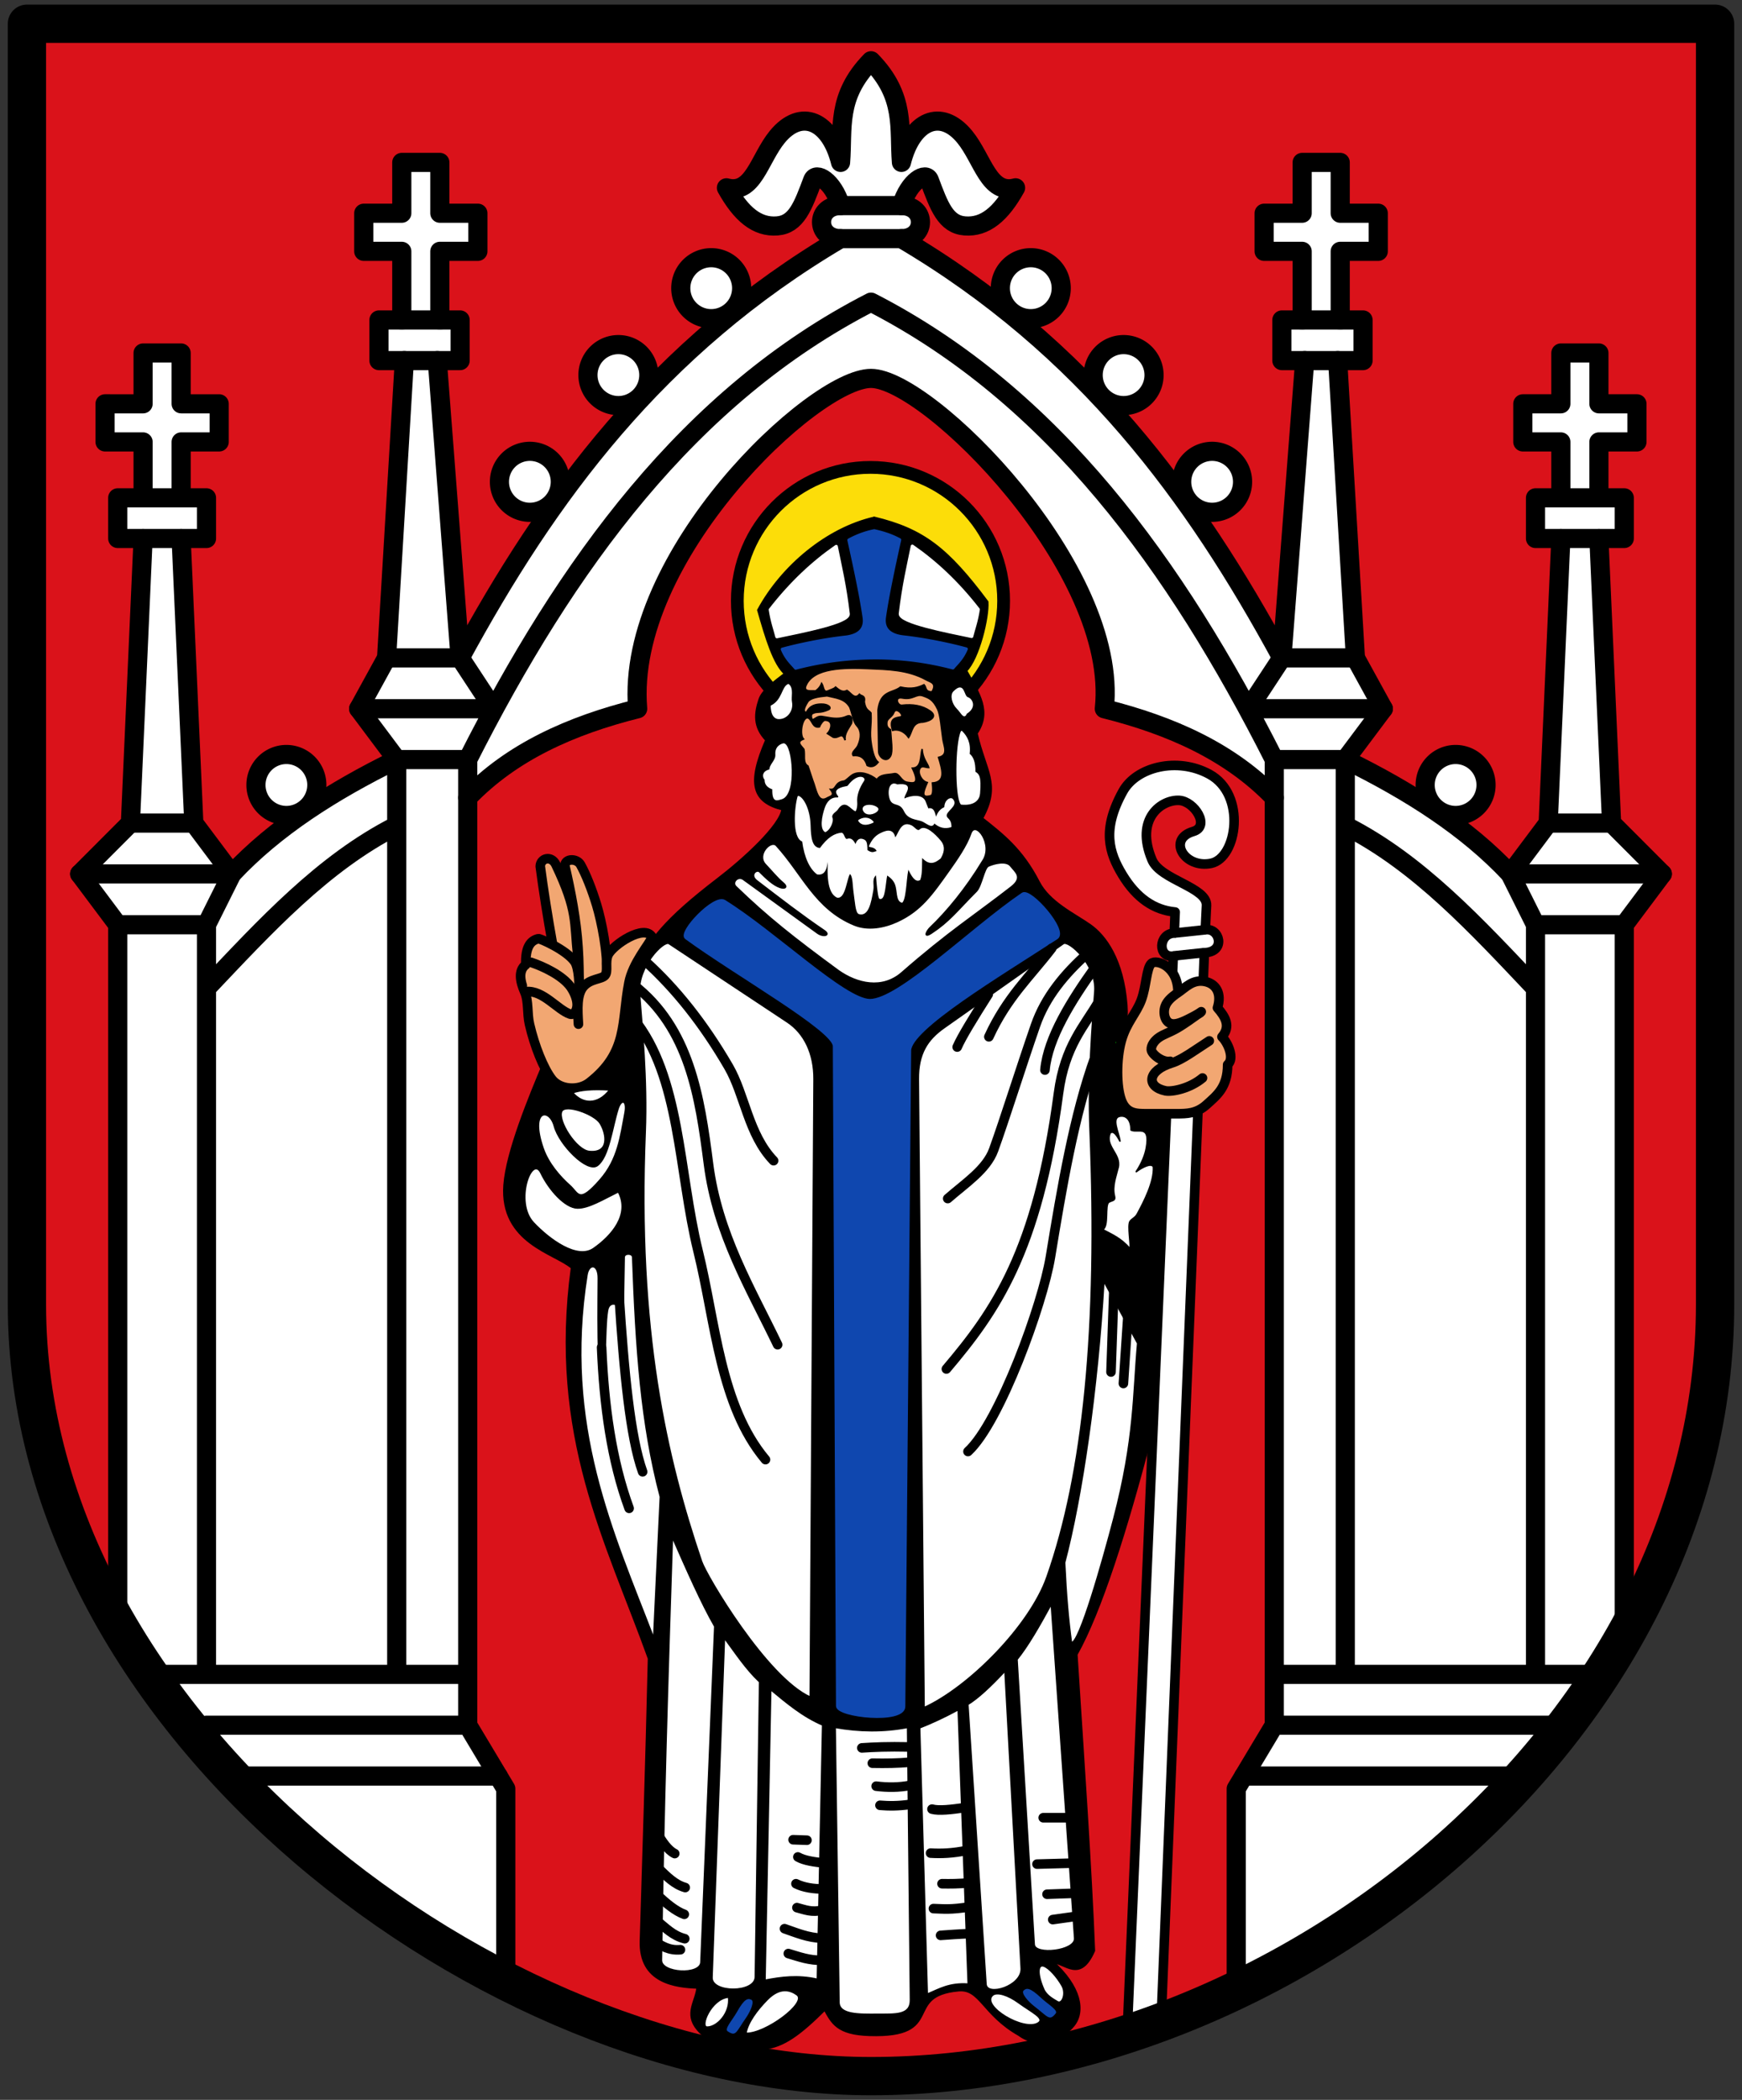 <svg xmlns="http://www.w3.org/2000/svg" width="546" height="658" xml:space="preserve"><rect width="100%" height="100%" fill="#333333" stroke="none"/><path style="fill:#da121a;fill-opacity:1;stroke:none;stroke-width:15;stroke-linecap:round;stroke-linejoin:round;stroke-miterlimit:4;stroke-dasharray:none;stroke-opacity:1" d="M8.441 8.442V407.81c0 132.067 146.031 241.749 264.559 241.749 131.708 0 264.559-109.682 264.559-241.749V8.442Z" transform="translate(0 1)"/><path d="M265.525 53.887c-3.272-13.149-12.407-17.131-19.873-7.962-5.652 6.94-7.505 18.198-15.9 15.925 4.592 8.241 9.597 12.449 15.9 11.944 6.019-.482 8.065-6.135 11.129-14.333 1.016-2.718 6.283.068 8.744 7.963-7.95 0-7.95 10.352 0 10.352-57.568 33.93-91.775 80.792-119.242 131.385l-7.155-93.164h7.155v-12.74h-6.36v-21.5h11.925V69.813h-11.925V53.887H128v15.926h-11.924v11.944h11.924v21.5h-7.154v12.74h7.95l-5.566 93.164-8.744 15.925 11.924 15.926c-20.26 9.916-38.167 21.404-51.671 35.832L62.813 260.92l-3.974-89.183h7.95v-12.74h-7.95v-17.519h11.924v-11.944H58.839v-15.925H46.914v15.925H34.99v11.944h11.924v17.519h-7.95v12.74h7.95l-3.974 89.183-15.9 15.925 11.925 15.926v218.179c33.987 49.77 74.782 86.167 121.627 110.682v-58.128l-11.924-19.907v-290.64c13.714-14.27 32.229-22.622 53.261-27.87-3.974-47.776 55.25-103.515 73.136-103.515 17.886 0 77.905 59.72 73.135 103.515 21.033 5.248 39.547 13.6 53.262 27.87v290.64l-11.925 19.907v62.128c46.845-24.515 87.64-60.913 121.628-110.682v-222.18l11.924-15.925-15.9-15.925-3.974-89.183h7.95v-12.74h-7.95v-17.519h11.924v-11.944h-11.924v-15.925h-11.924v15.925h-11.924v11.944h11.924v17.519h-7.95v12.74h7.95l-3.975 89.183-11.924 15.925c-13.505-14.428-31.411-25.916-51.672-35.832l11.924-15.926-8.744-15.925-5.565-93.164h7.95v-12.74h-7.155v-21.5h11.925V69.813H422.13V53.887h-11.924v15.926h-11.924v11.944h11.924v21.5h-6.36v12.74h7.155l-7.155 93.164c-27.467-50.593-61.674-97.455-119.242-131.385 7.95 0 7.95-10.352 0-10.352 2.461-7.895 7.729-10.681 8.745-7.963 3.064 8.198 5.11 13.851 11.129 14.333 6.302.505 11.308-3.703 15.899-11.944-8.394 2.273-10.248-8.985-15.9-15.925-7.465-9.169-16.601-5.187-19.873 7.962-.86-10.556 1.48-20.584-9.54-31.85-11.019 11.266-8.678 21.294-9.539 31.85z" style="fill:#fff;stroke:#000;stroke-width:6;stroke-linecap:round;stroke-linejoin:round;stroke-miterlimit:4;stroke-dasharray:none;stroke-opacity:1" transform="translate(-2.065 -3)"/><path d="M315.607 93.303a9.54 9.555 0 0 0 9.54 9.555 9.54 9.555 0 0 0 9.539-9.555 9.54 9.555 0 0 0-9.54-9.555 9.54 9.555 0 0 0-9.539 9.555zm29.095 27.232a9.54 9.555 0 0 0 9.54 9.556 9.54 9.555 0 0 0 9.539-9.556 9.54 9.555 0 0 0-9.54-9.555 9.54 9.555 0 0 0-9.539 9.555zm27.744 33.444a9.54 9.555 0 0 0 9.54 9.555 9.54 9.555 0 0 0 9.539-9.555 9.54 9.555 0 0 0-9.54-9.555 9.54 9.555 0 0 0-9.539 9.555zm76.315 94.995a9.54 9.555 0 0 0 9.54 9.556 9.54 9.555 0 0 0 9.539-9.556 9.54 9.555 0 0 0-9.54-9.555 9.54 9.555 0 0 0-9.539 9.555zM234.522 93.303a9.54 9.555 0 0 1-9.54 9.555 9.54 9.555 0 0 1-9.538-9.555 9.54 9.555 0 0 1 9.539-9.555 9.54 9.555 0 0 1 9.54 9.555zm-29.095 27.232a9.54 9.555 0 0 1-9.54 9.556 9.54 9.555 0 0 1-9.539-9.556 9.54 9.555 0 0 1 9.54-9.555 9.54 9.555 0 0 1 9.54 9.555zm-27.744 33.444a9.54 9.555 0 0 1-9.539 9.555 9.54 9.555 0 0 1-9.54-9.555 9.54 9.555 0 0 1 9.54-9.555 9.54 9.555 0 0 1 9.54 9.555zm-76.315 94.995a9.54 9.555 0 0 1-9.539 9.556 9.54 9.555 0 0 1-9.54-9.556 9.54 9.555 0 0 1 9.54-9.555 9.54 9.555 0 0 1 9.54 9.555z" style="opacity:1;fill:#fff;fill-opacity:1;stroke:#000;stroke-width:6;stroke-linecap:round;stroke-linejoin:round;stroke-miterlimit:4;stroke-dasharray:none;stroke-opacity:1" transform="translate(-2.065 -3)"/><path style="fill:none;stroke:#000;stroke-width:6;stroke-linecap:round;stroke-linejoin:round;stroke-miterlimit:4;stroke-dasharray:none;stroke-opacity:1" d="M265.525 67.424h19.08m-19.08 10.352h19.08m116.857 163.236c-30.852-60.987-69.37-114.119-126.397-143.33-57.027 29.211-95.546 82.343-126.397 143.33M426.9 209.16h-23.054l-10.47 15.925h42.268M423.72 527.67V241.012h-22.258v11.944m81.88 59.72c-18.417-19.42-36.561-39.295-59.622-50.961m87.445 31.055H483.34M391.922 559.52h85.495m-75.955-15.925h87.88m-87.88-15.926h97.778m23.849-250.826h-47.697l7.95 15.926v234.9M507.19 260.92h-19.874M422.13 103.256h-11.924m11.13 12.74H411m92.214 55.74h-11.924m11.924-12.74h-11.924M123.229 209.16h23.054l10.47 15.925h-42.268m11.924 302.584V241.012h22.259v11.944m-81.88 59.72c18.416-19.42 36.56-39.295 59.621-50.961M38.965 292.77h27.823m91.42 266.751H78.711m69.956-15.925h-81.88m81.88-15.926H50.889M27.041 276.844h47.697l-7.95 15.926v234.9M42.94 260.92h19.873M128 103.256h11.924m-11.129 12.74h10.334m-92.214 55.74H58.84m-11.925-12.74H58.84" transform="translate(-2.065 -3)"/><g transform="translate(.553 1)"><ellipse style="opacity:1;fill:#fcdd09;fill-opacity:1;stroke:#000;stroke-width:4;stroke-linecap:round;stroke-linejoin:round;stroke-miterlimit:4;stroke-dasharray:none;stroke-opacity:1" cx="272.282" cy="187.263" rx="41.735" ry="41.804"/><path style="fill:#000;stroke:#000;stroke-width:1px;stroke-linecap:butt;stroke-linejoin:miter;stroke-opacity:1" d="M273.475 161.384c-14.806 3.384-28.878 15.26-36.218 28.809 2.44 8.546 4.918 16.908 8.463 19.92-3.535 2.685-7.143 5.386-8.04 8.054-1.43 4.256-1.99 8.477 2.116 12.716-5.948 13.653-4.366 19.304 5.078 21.617-.64 5.332-12.246 15.864-20.312 22.04-16.903 12.945-21.413 19.22-26.286 28.72-.443.863-2.627 18.165-5.13 22.64-3.626 6.484-3.92 9.361-6.843 10.845-8.36 4.245-10.78-.77-16.297-4.517-4.403 10.485-11.525 27.665-12.302 38.104-1.342 18.043 15.867 21.172 21.158 25.856-7.142 52.837 10.914 85.748 24.12 122.495-.847 35.513-1.693 60.334-2.54 88.586-.384 12.858 10.767 14.187 17.773 14.411-.3 4.38-4.135 8.221 0 13.14 5.156 6.13 13.274 6.722 20.735 5.934 6.035-.638 11.218-4.498 19.042-12.292 2.405 4.293 3.881 7.733 13.964 8.053 24.026.763 9.862-12.35 27.928-13.987 6.936-.629 7.704 7.564 19.042 13.987 5.642 4.223 13.213 1.712 16.926-2.967 3.425-4.317 2.23-11.886-6.77-19.921 4.372.196 8.744 6.592 13.117-3.391-1.018-26.042-3.421-60.405-5.501-92.825 7.617-13.598 15.657-39.098 23.273-68.241l4.903-101.435c-6.828.838-11.945 2.973-14.233-5.13-2.584-9.144 2.543-18.077 1.714-28.646-1.116-14.21-6.585-21.645-11.426-25.007-5.052-3.51-12.73-7.062-16.08-13.564-5.233-10.157-11.255-14.764-17.772-19.921 5.909-10.736 1.01-14.67-1.692-26.703 4.566-6.704.872-12.161-3.292-19.603 3.975-3.982 7.009-16.83 6.677-21.512-12.51-16.72-20.097-22.587-35.295-26.265z"/><path style="fill:#0f47af;stroke:#0f47af;stroke-width:1px;stroke-linecap:round;stroke-linejoin:round;stroke-opacity:1" d="M265.525 168.232c1.953 8.834 3.843 17.73 4.77 24.207.507 3.543-1.428 5.728-5.956 6.23-7.048.783-14.631 2.394-19.688 3.775 1.265 3.054 3.023 4.524 4.18 5.92a98.383 98.383 0 0 1 24.644-3.224c8.237-.04 16.429.989 24.643 3.145 1.158-1.397 2.915-2.866 4.18-5.92-5.056-1.382-12.639-2.992-19.687-3.775-4.529-.503-6.463-2.688-5.956-6.23.926-6.479 2.817-15.374 4.77-24.207-2.863-1.546-5.565-2.29-7.95-2.827-2.385.461-5.087 1.36-7.95 2.906z"/><path style="fill:#fff;stroke:#fff;stroke-width:1px;stroke-linecap:round;stroke-linejoin:round;stroke-opacity:1" d="M261.55 170.223c-7.126 4.921-14.118 11.383-20.668 19.827.563 3.758 1.5 6.175 2.062 8.466 8.09-1.698 22.581-4.484 22.366-7.118-1.06-9.019-2.451-14.673-3.76-21.175zM285.4 170.143c7.126 4.921 14.117 11.383 20.668 19.828-.563 3.757-1.5 6.174-2.062 8.466-8.091-1.698-22.582-4.485-22.367-7.118 1.06-9.02 2.452-14.673 3.76-21.176z"/><path style="fill:#fff;stroke:#fff;stroke-width:.5;stroke-linecap:round;stroke-linejoin:round;stroke-miterlimit:4;stroke-dasharray:none;stroke-opacity:1" d="M246.534 213.577c1.487 1.184.57 3.772.896 5.409.55 2.766-1.58 5.363-4.187 5.08-1.497-.314-1.89-1.892-2.003-3.792 3.59-1.81 3.424-5.89 5.294-6.697zM245.038 232.16c2.483.086 3.938 15.96-.748 17.083-1.222.278-2.647 1.253-2.529-3.071-1.706-.572-2.497-1.552-2.408-2.924-.58-.512-1.161-2.403 1.514-2.953-.177-1.607 1.988-2.869 1.844-4.822-.134-1.807.743-2.906 2.327-3.314zM298.448 215.825c-.996.996-.44 3.568 1.052 5.06 1.502 1.501 2.106 3.387 2.763 1.608 3.247-1.992 1.642-4.446.473-4.787-1.562-.457-.985-5.186-4.288-1.881zM300.842 228.263c-1.767 3.74-1.875 20.24-.075 22.628 4.111.386 5.464-1.489 5.61-3.222.472-5.59-.353-6.008-1.452-6.702.067-3.228-.689-4.807-1.814-5.645.436-3.548-.73-5.49-2.27-7.06zM249.676 248.643c-.962 3.232-1.783 12.899 1.422 13.862.702 5.347 2.465 8.71 4.563 10.265 3.402.527 2.635-4.409 3.74-6.893-.676 7.138-.427 12.785 2.468 14.161 2.487.485 2.783-6.486 3.965-7.493 1.199.738 1.052 3.548 1.316 5.432.507 3.607.677 6.969 1.601 7.231 2.694.766 3.5-3.344 4.188-7.376.32-1.876-.698-3.561 1.273-5.062.25 3.358.525 6.453.972 7.643 1.525.658 1.546-4.722 2.17-7.493 1.124.742 2.274 1.654 2.84 3.102.796 2.035.279 5.14 1.947 5.59 1.283-1.587 1.166-9.23 2.02-10.715 1.172 2.684 2.344 4.37 3.515 3.671.714-2.104.42-4.882.599-7.343 2.452 2.992 4.166 1.922 5.835.6 1.434-2.467 1.015-4.024 0-5.245-1.868-2.246-4.801-4.884-6.21-3.522-.963.933-1.95-.777-2.842-1.199-3.277-1.55-3.685 2.641-5.161 4.122-.415-3.672-3.17-2.297-4.488-1.649-1.759.865-2.7 2.363-3.35 3.824 1.196.176 2.241.58 2.452 1.744-1.027.06-1.515.984-3.441-.398 0-2.836-.372-3.072-1.346-3.372-.998-.3-1.696.4-2.095 2.098-.637-1.657-1.46-2.631-2.693-2.098-.992.14-1.089-2.027-1.795-1.948-1.98.223-4.029 1.275-6.583 4.796-2.931-.086-3.185-3.75-3.291-7.343-.15-5.114-2.215-8.58-3.59-8.992z"/><path style="fill:#fff;stroke:#000;stroke-width:.5;stroke-linecap:round;stroke-linejoin:round;stroke-miterlimit:4;stroke-dasharray:none;stroke-opacity:1" d="M270.472 243.848c.988-1.494-2.155-3.354-5.536 1.199-3.8.659-4.371 1.94-2.992 3.596-2.333-.152-3.592 1.6-4.189 3.297-.998 2.836-1.801 7.09.3 8.092 1.718-.442 3.097-3.606 2.556-4.834-.418-.947 1.172-1.643 1.632-2.359 2.13-3.312 3.547.033 5.236.6.64.214 1.01-1.85.898-3.072-.184-2.019.6-4.26 2.095-6.52z"/><path style="fill:#fff;stroke:#fff;stroke-width:.5;stroke-linecap:round;stroke-linejoin:round;stroke-miterlimit:4;stroke-dasharray:none;stroke-opacity:1" d="M280.645 245.047c6.008-.668 1.404 2.994 2.094 4.495 2.604-1.233 5.778-1.37 6.583.675l.946 2.4c2.024-.709 2.038 1.8 2.57 3.144.612-2.332 1.63-3.146 2.84-3.681-.044-2.192 1.675-3.155 2.247-2.538 1.795 1.94-2.376 3.455-1.981 5.243.212.96 1.436.935 1.484 3.191-1.754.543-3.509.262-5.263-1.39-.372 2.215-2.45-.073-3.89-.525-1.837-.576-4.095-.575-5.236-2.922-1.343-2.762-2.961-1.799-4.04-2.997-1.189-1.321-1.242-6.638 1.646-5.095zM274.361 252.24c-1.546-1.294-4.95-.977-4.189.674 1.077 2.333 5.22.188 4.19-.674zM273.015 256.586c-2.283 1.075-3.61.666-4.339-.45 1.17-.818 2.971-1.104 4.339.45z"/><path style="fill:#f2a772;stroke:#000;stroke-width:.5;stroke-linecap:butt;stroke-linejoin:miter;stroke-miterlimit:4;stroke-dasharray:none;stroke-opacity:1" d="M252.07 213.727c2.455-5.552 12.014-5.57 19.449-5.245 6.13.267 12.474.33 18.252 3.527 1.357.75 3.445 1.016 1.795 3.816-2.28-.024-1.727-1.467-2.5-2.245-1.83.877-3.873 1.542-7.374.746-2.519 1.972-6.273.94-7.031 7.193l.211 12.983c.029 1.755 2.412 3.702 3.678 1.403.797-1.446.184-5.112-.016-8.253-1.032-.566-1.282-1.313-1.114-2.493.149-1.048 1.648-1.521 2.151-2.874.592-1.594 2.397-.096 2.566.882.22 1.269-4.564-.503-2.919 4.664 1.496-.42 3.521.108 5.017 2.23 1.22-1.814.99-4.757 4.489-4.795 2.681-.423 4.53-1.863 2.244-3.447-2.473-1.712-5.416-2.19-8.827-1.798-1.409.162-2.534-2.845.16-2.318 3.379.661 4.294-1.456 6.423-.68 1.881.687 3.176 1.12 4.637 4.197.863 1.816 1.158 6.052 1.646 9.44.325 2.252 1.828 4.949-1.366 5.69 1.167 3.839 2.357 7.693-1.925 8.022.176 1.676.288 3.734-.524 3.972-3.265.956-2.324-1.351-1.122-4.121-1.795-.437-3.086-2.964-2.346-4.373.62-1.177 1.856-.327 2.809-.34-.24-1.105-1.99-2.876-2.067-5.783-.576 2.303-.08 5.894-3.033 6 2.587 5.4.075 4.689-1.646 4.42-2.04-.317-2.466-3.049-4.115-2.697-1.977.422-4.206.086-5.385 1.873-2.22-1.84-5.286-2.718-7.406-1.648-1.053.531-2.19 1.96-2.917 2.098-3.046.373-2.239 2.746-4.19 2.622 1.526 2.013-.09 2.087-1.121 2.698-2.968 1.757-3.395-2.875-4.489-5.545l-1.496-4.496c-1.737-.996-.855-3.492-1.271-5.245-.799-1.118-2.544-2.291-.15-3.221-1.455-1.65-.154-7.746 1.72-6.52 1.167.834 1.225 3.094 3.292 2.698.322-.865 1.215-2.116 1.795-2.098 2.82.091 1.909 3.06.765 4.185l1.778 1.135c1.845.533 2.723-1.976 3.74.974-.347-2.033 1.018-3.563 1.946-5.245.221-.402.425-3.084-1.422-2.248-2.138.969-4.304.689-6.358.3-2.348-.444-2.281-.394-4.189.75-.473.283-1.055-1.789 0-2.024 1.292-.65 2.058.074 4.787-1.124 1.157-.507.046-1.773-2.275-1.715-1.658.04-3.524.366-4.607 2.615-1.023-.105-1.063-1.085.45-3.447.837-1.096 3.185-1.544 5.984-1.798 2.653.679 5.594.78 7.18 3.596.916 2.452 1.064 4.578 2.245 5.845 1.356 1.455 1.376 3.664.3 6.144-.54 1.241-2.229 2.098-1.497 3.147 1.888-.177 3.569.428 4.364 3.077 1.703.91 2.824-.22 3.416-.98-.989-.78-1.632-2.642-2.095-5.394-.735-4.369.073-5.516-.15-10.04-.726-.95-1.62-.728-2.094-3.447.413-2.169-.905-1.738-1.496-2.398-1.514 1.774-2.633-.403-3.89-1.199-1.379.744-2.488-.134-3.59-1.049-.496.551-1.405.736-2.394 1.199-1.457.682-1.355-1.456-1.963-2.346-.642 1.61-1.927 2.346-1.927 2.346-1.157-.121-4.007.497-2.992-1.798z"/><path style="fill:#fff;stroke:#000001;stroke-width:.5;stroke-linecap:round;stroke-linejoin:round;stroke-miterlimit:4;stroke-dasharray:none;stroke-opacity:1" d="M244.74 275.543c-1.703-1.408-3.436-3.565-5.387-5.62-2.927-3.085 1.737-7.865 3.441-5.994 8.243 9.047 12.164 19.827 24.386 24.876 4.253 1.757 9.326.849 13.465-1.05 7.45-3.416 10.987-8.586 16.163-15.858 2.509-3.524 5.63-8.034 6.876-11.715 1.501-4.435 7.356 3.52 3.74 8.692-5.185 8.568-11.22 15.853-16.381 20.755-1.124 1.067-2.356 3.52.374 1.723 5.561-3.66 7.767-6.766 14.063-13.112 1.558-1.571 2.4-7.264 3.74-7.868 1.868-.842 5.64-1.792 7.031 0 1.387 1.787 4.08 3.538.15 6.594-11.568 8.995-19.659 14.054-34.26 26.824-6.17 5.397-14.084 3.495-19.898-.599-13.92-10.216-22.25-16.773-32.165-26.375-1.35-1.306.648-3.511 2.393-2.248l23.19 16.784c1.884 1.364 4.256.712 2.094-.749-6.898-4.66-14.003-10.15-21.095-15.585-2.389-1.831-.06-3.803.898-2.847 2.12 2.114 4.239 4.13 6.358 4.87 1.425.498 2.707.058.823-1.498z"/><path style="fill:#0f47af;stroke:#0f47af;stroke-width:1px;stroke-linecap:round;stroke-linejoin:round;stroke-opacity:1" d="M272.077 312.523c-7.991-.059-29.97-21.36-45.59-31.061-3.13-1.945-14.194 9.762-11.968 11.389 15.488 11.32 46.43 28.815 46.465 33.961l.986 206.76c.015 3.14 20.687 5.329 20.733.175l1.832-205.53c.062-6.947 27.963-23.577 46.079-35.366 3.29-2.142-8.264-15.271-10.597-13.684-16.095 10.951-38.748 33.423-47.94 33.356z"/><path style="fill:#fff;stroke:#000;stroke-width:.5;stroke-linecap:round;stroke-linejoin:round;stroke-miterlimit:4;stroke-dasharray:none;stroke-opacity:1" d="M209.133 294.65c-1.64-1.086-9.91 7.254-9.276 15.584.756 9.942 2.466 27.033 1.795 43.459-2.55 62.477 6.711 102.246 17.654 134.57 1.547 4.57 20.37 36.336 34.11 42.56l1.197-193.615c.05-8.077-3.033-14.442-8.378-17.982zM332.748 294.65c1.606-1.134 10.507 6.654 9.874 14.985-.756 9.942-2.167 27.032-1.496 43.458 2.55 62.477-2.154 107.768-13.465 139.966-5.523 15.722-24.861 34.847-38.598 41.06l-1.796-196.91c-.073-8.078 2.84-12.49 8.079-16.185z"/><path style="fill:#fff;stroke:#000;stroke-width:3;stroke-linecap:round;stroke-linejoin:round;stroke-miterlimit:4;stroke-dasharray:none;stroke-opacity:1" d="m352.683 637.6 14.506-339.002c-4.904.608-4.686-7.064.31-7.22l.284-6.592c-6.612-.613-12.143-4.401-16.539-11.667-4.196-6.936-6.498-14.133.17-26.163 4.2-7.58 16.935-10.867 27.074-5.365 11.76 6.382 8.712 26.257.55 27.944-8.308 1.716-13.873-7.567-5.585-9.997 5.42-1.59.36-9.477-4.401-9.737-5.46-.297-14.016 5.61-8.517 18.661 2.646 6.28 17.351 8.578 17.07 14.284l-.374 7.6c4.466-.734 6.64 6.937-.292 7.193l-13.66 337.312-10.39 3.063"/><path style="fill:none;stroke:#000;stroke-width:3;stroke-linecap:butt;stroke-linejoin:miter;stroke-miterlimit:4;stroke-dasharray:none;stroke-opacity:1" d="m367.5 291.379 9.731-1.033M367.18 298.546l9.733-1.034"/><path style="fill:none;stroke:#00f800;stroke-width:1px;stroke-linecap:butt;stroke-linejoin:miter;stroke-opacity:1" d="m349.39 325.368 15.81 16.134"/><path d="M368.654 310.064c.13-8.258-6.746-10.59-8.319-9.164-1.572 1.427-1.572 7.135-3.145 11.415-1.573 4.28-4.72 7.134-6.292 12.842-1.573 5.707-1.573 14.269 0 18.55 1.573 4.28 4.719 4.28 7.865 4.28h9.437c3.146 0 6.292 0 9.438-2.854 3.146-2.854 6.591-5.389 6.591-12.523 2.257-1.923.104-6.87-1.783-8.709 2.836-3.293 1.052-6.298-1.414-9.099 1.437-4.527-.439-7.605-4.013-8.27-3.79-.706-6.092 2.01-8.365 3.532-2.271 1.522-3.46 2.79-3.985 4.217-.524 1.427-.383 3.012.21 4.122.595 1.11 1.643 1.744 3.496 1.332 1.852-.412 4.51-1.871 7.165-3.33" class="Silber Rand2" style="fill:#f2a772;stroke:#000;stroke-width:3;stroke-linecap:round;stroke-linejoin:round"/><path d="M378.477 325.157c-4.334 2.79-8.513 5.928-11.71 6.913-7.724 2.378-8.143 7.478-1.993 8.751 2.028.38 7.58-.704 11.577-4.032" class="Silber Rand2" style="fill:#f2a772;stroke:#000;stroke-width:3;stroke-linecap:round;stroke-linejoin:round"/><path d="M375.96 316.025c-2.797 2.029-5.592 4.059-7.865 5.327-2.272 1.268-4.02 1.776-5.418 2.759-1.398.982-2.446 2.441-2.376 3.805.069 1.363 3.453 4.12 5.918 3.65" class="Silber Rand2" style="fill:#f2a772;stroke:#000;stroke-width:3;stroke-linecap:round;stroke-linejoin:round"/><path style="fill:#f2a772;stroke:#000;stroke-width:3;stroke-linecap:round;stroke-linejoin:round" class="Silber Rand2" d="M172.56 294.455c-1.355-7.498-2.838-16.761-3.775-23.978.05-2.586 3.468-3.537 4.9-.54 6.956 14.548 5.697 18.031 6.83 28.406"/><path style="fill:#f2a772;stroke:#000;stroke-width:3;stroke-linecap:round;stroke-linejoin:round" class="Silber Rand2" d="M180.99 308.456c-.078-3.804-.051-8.366-.361-12.52-.555-8.808-2.292-17.576-4.139-25.657.063-2.377 3.763-2.373 4.914-.33 1.632 2.896 3.53 7.61 5.066 12.675 1.531 5.047 3.564 15.203 3.12 21.44"/><path style="fill:#f2a772;stroke:#000;stroke-width:3;stroke-linecap:round;stroke-linejoin:round" class="Silber Rand2" d="M180.972 308.3s.01-5.978-1.426-7.993c-2.642-3.704-10.885-7.285-11.364-7.168-2.395.58-4.099 2.478-3.925 8.133-2.502 1.908-1.74 5.409-.355 8.563 1.293 2.944.711 6.684 1.514 10.144 1.61 6.942 4.398 13.81 6.968 17.172 2.57 3.362 8.4 3.712 11.748 1.107 12.26-9.537 10.046-18.877 12.44-31.319 1.194-6.2 6.258-11.86 7.29-14.272-2.294-4.3-12.324 2.38-13.828 5.554-1.031 2.412.12 5.203-.984 6.445-1.104 1.243-4.463.936-6.671 3.42-2.208 2.485-1.919 7.161-1.63 11.838"/><path style="fill:#f2a772;stroke:#000;stroke-width:3;stroke-linecap:round;stroke-linejoin:round" class="Silber Rand2" d="M164.357 309.716c5.365-.467 9.814 5.725 13.783 7.058 1.122.322 2.094-.939 2.198-2.64.105-1.702-.657-3.846-1.958-5.774-2.576-3.692-8.614-6.512-12.514-7.814"/><path style="fill:#fff;stroke:#000;stroke-width:.5;stroke-linecap:round;stroke-linejoin:round;stroke-miterlimit:4;stroke-dasharray:none;stroke-opacity:1" d="M178.912 341.404c2.422-.85 6.06-1.245 11.67-.899-3.806 4.909-8.524 4.523-11.67.9zM187.59 350.995c2.112 3.512 2.876 9.475-3.442 8.842-4.137-.415-9.98-9.672-8.677-12.588 1.119-2.502 10.379.854 12.118 3.746z"/><path style="fill:#fff;stroke:#000;stroke-width:.5;stroke-linecap:round;stroke-linejoin:round;stroke-miterlimit:4;stroke-dasharray:none;stroke-opacity:1" d="M186.692 364.183c-3.145 2.376-11.91-6.484-13.465-12.289-1.566-5.844-7.793-5.333-3.59 6.894 1.672 4.866 5.38 9.029 8.377 11.689 2.836 2.516 2.764 5.981 9.575-1.799 5.585-6.38 6.38-13.544 7.78-20.98.747-3.967-1.197-4.563-2.244-1.198-1.887 6.06-2.853 14.977-6.433 17.683z"/><path style="fill:#fff;stroke:#000;stroke-width:.5;stroke-linecap:round;stroke-linejoin:round;stroke-miterlimit:4;stroke-dasharray:none;stroke-opacity:1" d="M169.038 366.58c2.572 5.341 7.58 10.856 11.37 10.94 3.534.078 8.156-2.802 12.866-5.095 3.798 7.15-2.126 13.904-7.78 17.833-5.162 3.588-13.888-2.834-18.85-8.093-6.092-6.458-.526-21.65 2.394-15.585zM206.44 468.033l-2.095 44.358c-12.721-33.171-28.48-66.55-20.945-113.891.58-3.646 3.62-3.606 3.59 1.049-.05 8.395-.179 17.024.15 24.276l1.945-.749c.25-5.858.211-9.892.748-13.337.632-4.05 4.788-1.48 4.937.6l.3-17.384c.023-1.344 2.643-1.343 2.693 0 1.046 28.566 2.59 52.02 8.677 75.078zM210.18 480.621c-1.436 43.049-2.79 86.425-3.441 132.623-.057 4.073 12.244 4.812 12.417.6l4.339-105.2c-4.177-7.246-8.75-17.661-13.315-28.023zM226.487 512.24c3.526 4.76 6.798 9.775 11.071 13.787l-1.346 92.462c-.075 5.138-13.796 5.112-13.615.15zM240.999 528.425c5.061 4.197 10.082 8.448 16.307 11.09l-1.645 79.723c-6.235-1.4-11.4-.659-16.457.3zM261.196 540.264l1.197 86.167c.054 3.928 6.226 3.828 12.267 3.775 5.264-.046 10.226.44 10.174-4.524l-.898-85.418c-7.58 1.46-15.16 1.335-22.74 0z"/><path style="fill:#fff;stroke:#000;stroke-width:.5;stroke-linecap:butt;stroke-linejoin:round;stroke-miterlimit:4;stroke-dasharray:none;stroke-opacity:1" d="M239.952 625.532c-3.29 3.327-6.219 7.293-6.733 10.64 6.048.263 19.505-9.655 16.008-12.138-1.874-1.332-5.16-2.665-9.275 1.498zM227.834 624.783c-5.526.46-9.168 9.447-6.733 9.44 3.21-.007 7.353-4.497 6.733-9.44z"/><path style="fill:#0f47af;stroke:#000;stroke-width:.5;stroke-linecap:butt;stroke-linejoin:round;stroke-miterlimit:4;stroke-dasharray:none;stroke-opacity:1" d="M235.015 625.382c1.516.663-.39 4.407-1.512 6.007-3.115 4.442-3.22 6.284-6.118 4.333-1.395-.938 1.27-3.622 2.807-6.359 2.407-4.29 3.535-4.543 4.823-3.98z"/><path style="fill:#fff;stroke:#000;stroke-width:.5;stroke-linecap:round;stroke-linejoin:round;stroke-miterlimit:4;stroke-dasharray:none;stroke-opacity:1" d="M287.676 540.414c3.848-1.515 7.872-3.382 12.119-5.695l3.141 86.018c-6.056-.402-9.121 1.618-12.866 3.147zM302.787 533.07c3.233-1.962 7.241-5.735 11.67-10.49l5.086 93.211c.306 5.608-10.81 8.961-11.071 4.946z"/><path style="fill:#fff;stroke:#000;stroke-width:.5;stroke-linecap:butt;stroke-linejoin:round;stroke-miterlimit:4;stroke-dasharray:none;stroke-opacity:1" d="M318.795 626.581c3.847 2.828 8.309 4.834 6.134 6.294-4.436 2.977-18.222-5.351-14.363-8.692 1.357-1.174 4.876-.066 8.229 2.398zM326.574 615.042c1.646.538 4.19 3.369 5.835 6.294 1.308 2.51-.093 5.817-1.496 4.945-1.215-.754-3.437-1.854-4.339-3.896-2.094-4.742-1.908-7.967 0-7.343z"/><path style="fill:#fff;stroke:#000;stroke-width:.5;stroke-linecap:round;stroke-linejoin:round;stroke-miterlimit:4;stroke-dasharray:none;stroke-opacity:1" d="M318.196 518.984c3.35-4.105 7.028-10.51 10.772-17.383l7.33 104.75c.283 4.037-12.503 5.423-12.716 1.948zM333.12 488.647c.5 10.54 1.173 18.044 2.131 25.092 2.494.395 9.85-25.603 13.316-38.846 6.582-25.146 6.052-39.068 7.48-54.964l-10.622-19.481c-1.965 34.084-6.955 67.944-12.304 88.199zM350.511 348.747c2.022-.324 3.476 1.294 3.453 4.337 2.1 1.07 6.15-1.941 4.776 5.704-.35 1.945-1.304 4.578-3.142 7.343 1.865-1.379 4.696-2.868 5.386-1.499.272 4.702-2.984 10.94-5.087 14.836-.61 1.132-1.86 1.565-2.277 2.313-.79 1.416.368 7.29.012 8.506-2.985-3.408-5.671-4.398-8.656-6.024 2.136-.727.582-7.856 2.07-8.602 1.27-.636 2.052-.446 1.693-1.897-.765-3.097.508-6.18 1.174-8.982.982-4.133-4.307-6.659-2.494-10.776 1.02-.835 2.039.608 3.058 2.542-.4-2.788-2.826-7.342.034-7.8z"/><path style="fill:none;stroke:#000;stroke-width:3;stroke-linecap:round;stroke-linejoin:round;stroke-miterlimit:4;stroke-dasharray:none;stroke-opacity:1" d="M210.928 579.826c-2.133-1.057-3.948-3.707-5.685-6.744m8.976 17.384c-3.324-.932-5.827-3.513-8.378-5.995m8.08 14.387c-2.794-1.04-5.586-3.372-8.379-5.995m8.528 13.637c-3.778-.961-6.012-3.469-8.677-5.544m7.33 8.991c-3.557.327-5.994-1.215-8.378-2.847m42.19 4.046c3.386 1.005 6.623 2.236 10.771 2.098m-11.968-9.89c3.748 1.286 7.313 2.847 11.819 2.996m-7.93-9.59c2.455.628 4.72 1.636 7.93.749m-8.229-8.242c2.37 1.172 5.41 1.674 8.977 1.648m-8.378-10.04c2.02 1.16 5.178 1.602 8.677 1.948m-10.173-7.343 4.338.15m22.89-10.94c2.715.22 5.673.275 9.575-.3m-10.772-5.694c3.467.42 7.057.475 10.921-.3m-12.118-6.893c4.256.083 8.21.016 11.67-.3m-14.961-4.495c3.808-.248 8.004-.447 14.96-.3m7.032 19.481c2.146.599 6.064.133 10.173-.45m-10.622 14.237c3.24.188 6.845.103 11.67-.9m-8.08 10.49c2.501.049 5.147.048 8.828-.299m-11.52 8.092c3.085.07 5.199.462 11.67-.599m-9.426 8.991c2.862-.2 5.189-.4 10.323-.6m24.835-4.345 7.48-1.049m-9.276-6.893 8.528-.3m-11.67-9.141 10.922-.3m-8.976-14.236h7.63m13.614-139.666.897-25.776m4.489 6.894-1.496 22.478m-48.713 21.315c9.977-9.131 23.416-46.219 25.833-60.911 3.556-21.612 7.402-44.605 14.097-63.01m1.116-17.223c-4.598 7.942-10.686 13.934-12.674 28.873-6.63 49.832-19.926 68.437-35.143 86.416m30.89-93.673c.943-10.172 8.325-21.843 15.584-32.016m-2.24-4.538c-7.214 6.453-13.217 13.67-16.306 22.567-4.54 13.075-9.852 30.009-13.117 38.995-2.233 6.145-8.893 10.453-14.388 15.259m12.892-50.688c5.667-12.353 12.83-18.798 19.691-27.726m-29.62 30.942c1.343-3.13 5.225-9.44 9.732-16.53M200.866 460.19c-3.9-10.906-5.832-31.407-7.369-54.986m-5.485 15.991c.746 18.2 3.107 35.426 8.622 50.44m1.364-153.498c14.806 18.186 14.069 47.873 20.269 72.986 5.483 22.209 6.845 48.248 21.106 65.252m3.808-36.006c-8.432-17.577-18.847-34.658-21.683-56.694-2.704-21.004-5.91-42.539-23.573-56.177m3.685-7.38c9.589 8.64 18.35 19.628 26.216 33.16 5.075 8.732 6.186 21.22 14.086 29.425"/><path d="M320.142 622.524c-1.247 1.088 1.695 4.085 3.246 5.273 4.305 3.298 4.957 5.023 7.136 2.29 1.049-1.317-2.3-3.072-4.586-5.22-3.585-3.366-4.736-3.268-5.796-2.343z" style="fill:#0f47af;stroke:#000;stroke-width:.5;stroke-linecap:butt;stroke-linejoin:round;stroke-miterlimit:4;stroke-dasharray:none;stroke-opacity:1"/></g><path d="M8.441 6.442V407.81c0 132.067 146.031 241.749 264.559 241.749 131.708 0 264.559-109.682 264.559-241.749V6.442Z" style="fill:none;fill-opacity:1;stroke:#000;stroke-width:12;stroke-linecap:round;stroke-linejoin:round;stroke-miterlimit:4;stroke-dasharray:none;stroke-opacity:1" transform="translate(0 1)"/></svg>